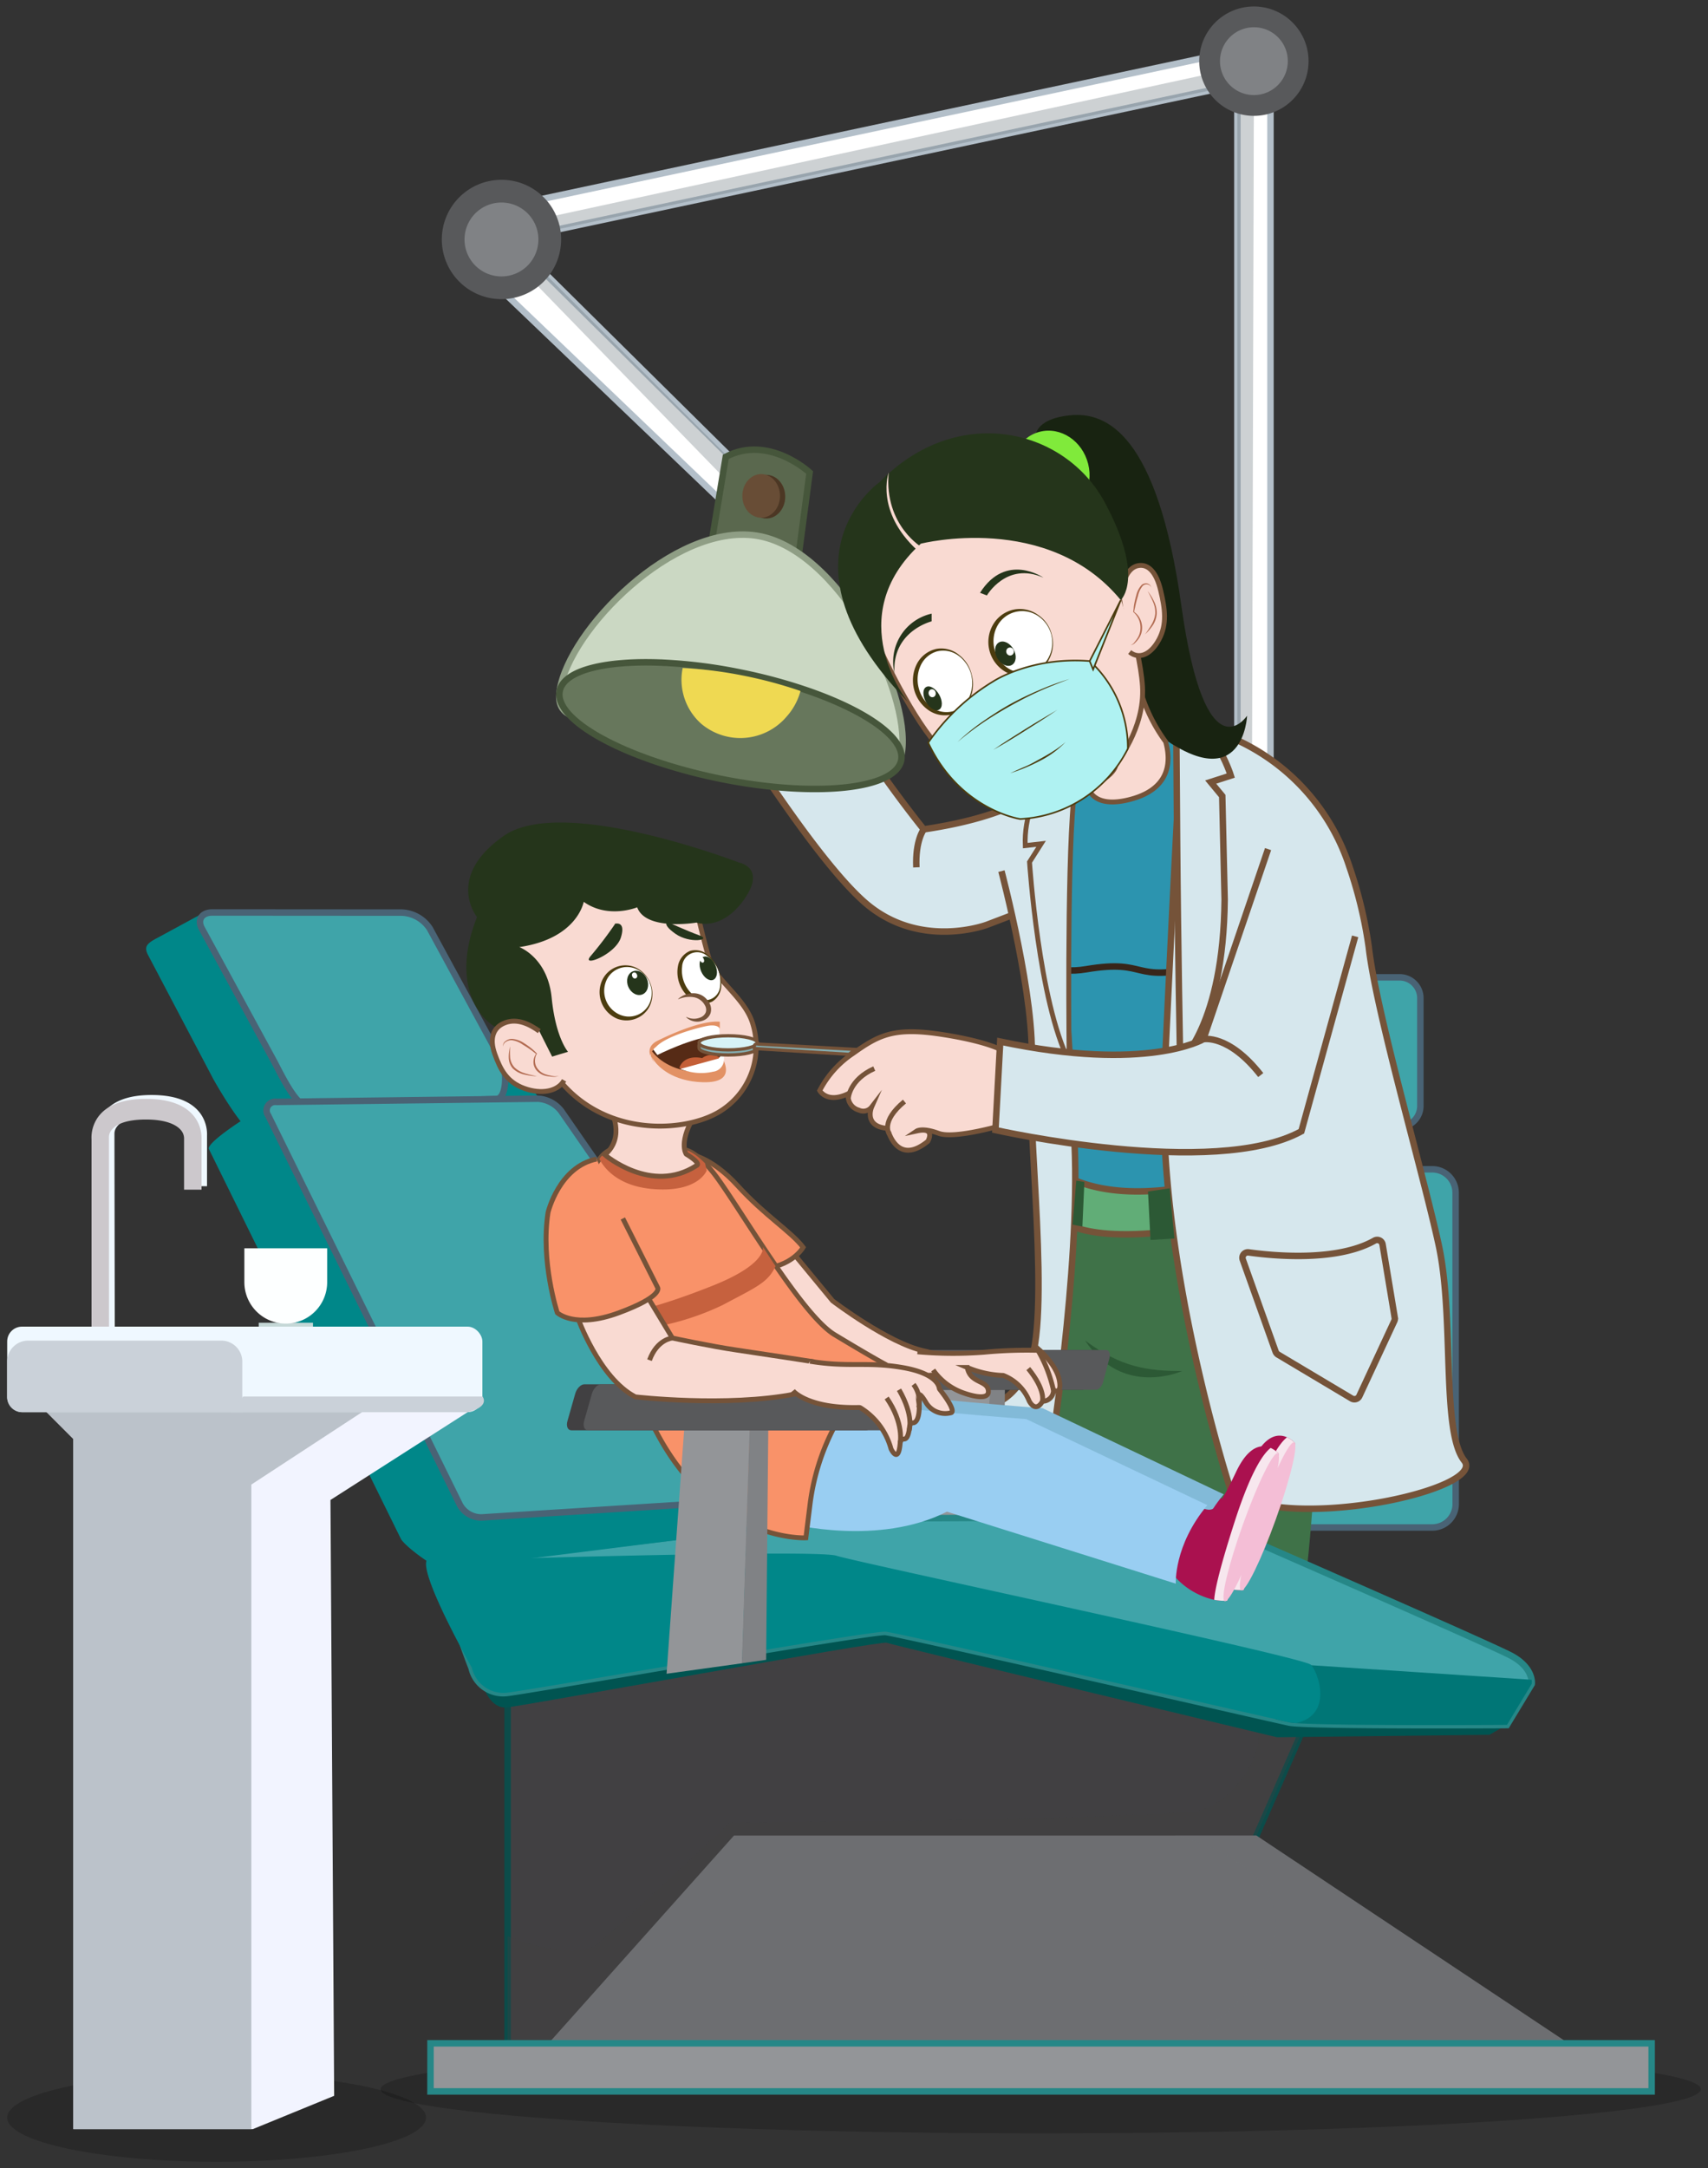 <svg xmlns="http://www.w3.org/2000/svg" width="264" height="335" viewBox="0 0 264 335">
  <rect x="0" y="0" width="264" height="335" fill="#333333" stroke="none"/>
  <defs>
    <style>
      .cls-1 {
        isolation: isolate;
      }

      .cls-2 {
        opacity: 0.2;
      }

      .cls-3, .cls-44 {
        fill: #fff;
      }

      .cls-3 {
        stroke: #b3bfc9;
      }

      .cls-10, .cls-16, .cls-19, .cls-20, .cls-21, .cls-22, .cls-23, .cls-25, .cls-28, .cls-3, .cls-33, .cls-39, .cls-52, .cls-53, .cls-54, .cls-7, .cls-8, .cls-9 {
        stroke-miterlimit: 10;
      }

      .cls-4 {
        fill: #58646d;
      }

      .cls-15, .cls-26, .cls-32, .cls-4 {
        mix-blend-mode: multiply;
      }

      .cls-26, .cls-32, .cls-4 {
        opacity: 0.3;
      }

      .cls-5 {
        fill: #58595b;
      }

      .cls-6 {
        fill: #808285;
      }

      .cls-23, .cls-7 {
        fill: #d6e7ed;
      }

      .cls-19, .cls-20, .cls-22, .cls-23, .cls-39, .cls-53, .cls-54, .cls-7 {
        stroke: #755339;
      }

      .cls-8 {
        fill: #5a684e;
      }

      .cls-10, .cls-8 {
        stroke: #46563b;
      }

      .cls-9 {
        fill: #cbd8c3;
        stroke: #8f9e85;
      }

      .cls-10 {
        fill: #67775c;
      }

      .cls-11 {
        fill: #efd952;
      }

      .cls-12 {
        fill: #4c3724;
      }

      .cls-13 {
        fill: #684d36;
      }

      .cls-14, .cls-15, .cls-33 {
        fill: #939598;
      }

      .cls-15 {
        opacity: 0.4;
      }

      .cls-16, .cls-28 {
        fill: #3fa4a9;
      }

      .cls-16 {
        stroke: #496375;
      }

      .cls-17 {
        fill: #3f7248;
      }

      .cls-18 {
        fill: #2c5935;
      }

      .cls-19 {
        fill: #61ad77;
      }

      .cls-20, .cls-21 {
        fill: #2c94af;
      }

      .cls-21 {
        stroke: #382519;
      }

      .cls-22, .cls-46 {
        fill: #f9dad2;
      }

      .cls-22, .cls-23, .cls-39 {
        stroke-width: 0.75px;
      }

      .cls-24, .cls-25, .cls-26 {
        fill: #414042;
      }

      .cls-25 {
        stroke: #0c4c4a;
      }

      .cls-27 {
        fill: #005451;
      }

      .cls-28, .cls-33 {
        stroke: #268787;
      }

      .cls-29 {
        fill: #007676;
      }

      .cls-30 {
        fill: #008789;
      }

      .cls-31, .cls-32 {
        fill: #6d6e71;
      }

      .cls-34 {
        fill: #aa114f;
      }

      .cls-35 {
        fill: #f7e7ee;
      }

      .cls-36 {
        fill: #f4bed6;
      }

      .cls-37 {
        fill: #82bad8;
      }

      .cls-38 {
        fill: #99cef2;
      }

      .cls-39 {
        fill: #f99269;
      }

      .cls-40 {
        fill: #c6613e;
      }

      .cls-41 {
        fill: #25351b;
      }

      .cls-42 {
        fill: #e29164;
      }

      .cls-43 {
        fill: #562b16;
      }

      .cls-45 {
        fill: #4c3c0f;
      }

      .cls-47 {
        fill: #755339;
      }

      .cls-48 {
        fill: #c45f37;
      }

      .cls-49 {
        fill: #b26b51;
      }

      .cls-50 {
        fill: #182311;
      }

      .cls-51 {
        fill: #80ea3b;
      }

      .cls-52 {
        fill: #aff2f2;
        stroke: #4c3c0f;
        stroke-width: 0.25px;
      }

      .cls-53 {
        fill: #84acaf;
      }

      .cls-53, .cls-54 {
        stroke-width: 0.5px;
      }

      .cls-54 {
        fill: #d7f3f7;
      }

      .cls-55 {
        fill: #eff8ff;
      }

      .cls-56 {
        fill: #ccc8cc;
      }

      .cls-57 {
        fill: #c5d8d7;
      }

      .cls-58 {
        fill: #fdffff;
      }

      .cls-59 {
        fill: #f2f4ff;
      }

      .cls-60 {
        fill: #bbc2ca;
      }

      .cls-61 {
        fill: #cad1d9;
      }
    </style>
  </defs>
  <g class="cls-1">
    <g id="Layer_1" data-name="Layer 1">
      <g>
        <g>
          <ellipse class="cls-2" cx="160.86" cy="322.79" rx="102.03" ry="6.82"/>
          <ellipse class="cls-2" cx="33.48" cy="327.18" rx="32.37" ry="6.82"/>
        </g>
        <g>
          <g>
            <g>
              <g>
                <g>
                  <path class="cls-3" d="M196.37,233.14h-5.11V13.07L78.92,37,118.34,76l-2.79,5.24L73.28,40.79a4.89,4.89,0,0,1,2.37-8.31L196.37,6.75Z"/>
                  <polygon class="cls-4" points="191.26 233.14 191.26 13.07 78.92 36.97 116.29 74.35 115.78 77.79 74.85 35.69 193.82 9.91 193.21 233.14 191.26 233.14"/>
                </g>
                <g>
                  <path class="cls-5" d="M202.26,9.45A8.45,8.45,0,1,1,193.82,1,8.45,8.45,0,0,1,202.26,9.45Z"/>
                  <path class="cls-6" d="M199.05,9.45a5.24,5.24,0,1,1-5.23-5.24A5.23,5.23,0,0,1,199.05,9.45Z"/>
                </g>
                <g>
                  <path class="cls-5" d="M86.73,37a9.22,9.22,0,1,1-9.22-9.22A9.21,9.21,0,0,1,86.73,37Z"/>
                  <path class="cls-6" d="M83.22,37a5.71,5.71,0,1,1-5.71-5.71A5.71,5.71,0,0,1,83.22,37Z"/>
                </g>
                <g>
                  <path class="cls-7" d="M163.32,118.83s-1.5,6.48-20.54,9.31a185.57,185.57,0,0,1-18.86-28.82l-13.2,8.86s14.52,23.94,23,31.29,18.86,3.4,18.86,3.4l6.41-2.45L162.57,125Z"/>
                  <path class="cls-7" d="M142.78,128.14s-1.33,1.72-1.14,5.87"/>
                </g>
              </g>
              <g>
                <path class="cls-8" d="M112.18,70.58,109.81,84.9l13.46,2.25L125.14,73S118.79,67.09,112.18,70.58Z"/>
                <g>
                  <path class="cls-9" d="M139.4,116.22c-1.4,9.42-8.41-5.52-21.12-7.41s-33.17,7.36-31.77-2.06,17.63-25.88,30.34-24S140.8,106.81,139.4,116.22Z"/>
                  <path class="cls-10" d="M111.24,120.3c-14.58-3-25.65-9-24.73-13.55.65-3.22,7.2-4.78,16.17-4.35a78,78,0,0,1,11.88,1.53,80.46,80.46,0,0,1,10.34,2.8c9.11,3.16,15.08,7.38,14.39,10.75C138.37,122,125.81,123.26,111.24,120.3Z"/>
                </g>
                <path class="cls-11" d="M121.59,110.71a9.38,9.38,0,0,1-13.23,1.09,9.09,9.09,0,0,1-2.84-8.59,64.84,64.84,0,0,1,9.74,1.25,67.68,67.68,0,0,1,8.47,2.3A9.69,9.69,0,0,1,121.59,110.71Z"/>
              </g>
              <ellipse class="cls-12" cx="118.46" cy="76.74" rx="2.91" ry="3.37"/>
              <ellipse class="cls-13" cx="117.65" cy="76.62" rx="2.91" ry="3.37"/>
            </g>
            <g>
              <g>
                <g>
                  <rect class="cls-14" x="184.42" y="171.52" width="4.79" height="9.39"/>
                  <rect class="cls-15" x="184.42" y="171.52" width="1.49" height="9.39"/>
                </g>
                <g>
                  <rect class="cls-14" x="209.79" y="171.52" width="4.79" height="9.39"/>
                  <rect class="cls-15" x="209.79" y="171.52" width="1.49" height="9.39"/>
                </g>
              </g>
              <path class="cls-16" d="M219.54,170.84a3.22,3.22,0,0,1-3.15,3.26H182.6a3.21,3.21,0,0,1-3.14-3.25V154.21A3.2,3.2,0,0,1,182.6,151h33.79a3.21,3.21,0,0,1,3.15,3.25Z"/>
              <path class="cls-16" d="M225,232.33a3.62,3.62,0,0,1-3.55,3.67H177.55a3.62,3.62,0,0,1-3.55-3.67v-48a3.62,3.62,0,0,1,3.55-3.67h43.89a3.62,3.62,0,0,1,3.55,3.67Z"/>
            </g>
            <path class="cls-17" d="M204,200.64s.19,33-3.77,54.31l-43.74-5.48s7.89-38.82,4.86-54.27C158.57,181,200.79,190.46,204,200.64Z"/>
            <path class="cls-18" d="M167.72,207.11c5.54,4.16,9.7,4.72,15,4.72C182.69,211.83,173.54,216,167.72,207.11Z"/>
            <path class="cls-19" d="M163.84,188.37s4,4.64,23.57.85l.19-15.73-24.51,3.09Z"/>
            <path class="cls-20" d="M163.84,120.89a7.13,7.13,0,0,1,0-1c.22-2.14,1.44-7.14,8.07-7.88,8.48-.94,13.57,6.41,13.57,6.41L188,167.08l.57,15.08s-15.84,5.09-25.26-1.32l-4.53-52.6Z"/>
            <path class="cls-21" d="M158.55,142.39s-.39,9,9.35,7.36,6.76,2.19,17.69-.4,6-12.92,6-12.92"/>
            <path class="cls-7" d="M154.79,134.59s5.37,20.3,4.62,29.85,3.18,39.59-.47,47-7.4,4.44-9.78,9-1.66-3.63-1.66-3.63-3.89,6.79,5.66,9.68,9.05-.75,9.05-.75,4.77-29.42,3.89-48.9-3.52-51-3.52-51"/>
            <g>
              <path class="cls-22" d="M155.07,162.37s-2.16-1.42-9.52-2.55-9.71.1-13.67,2.92a15.41,15.41,0,0,0-5.18,5.76s1.13,2.07,4.43.47a2.23,2.23,0,0,0,1.6,2.54,1.63,1.63,0,0,0,2-.47s-1.32,3,2.45,3.3c0,0,1.32,6,6.23,2,0,0,1.32-2.26-1.7-1.6,0,0,.85-.57,3.39.37s10.37-1.41,10.37-1.41Z"/>
              <path class="cls-22" d="M131.13,169.63s.19-2.83,4-4.53"/>
              <path class="cls-22" d="M137.45,175.19s-1.42-1.89,2.35-5"/>
            </g>
            <path class="cls-7" d="M182.7,111.75s.31,0,.87.15a32.69,32.69,0,0,1,25,22,66.87,66.87,0,0,1,3,12.48c1.14,10,8.36,34.69,10.81,46s.36,28.76,3.94,33.29-27,11.12-36,4.9c0,0-11.65-35.67-10.33-64.52S182.7,111.75,182.7,111.75Z"/>
            <path class="cls-23" d="M165.54,115s-7.45,6.88-7.07,15.65l2.45-.28-1.79,2.82s1.41,21.59,6.13,30.83c0,0-.38-29.13.66-40.25,0,0,.18-6.7,2.26-8.67S165.54,115,165.54,115Z"/>
            <path class="cls-7" d="M181.82,111.58s0,2.15.12,18.17.47,34.31.47,34.31,6.7-5.65,6.88-25.07l-.37-16-1.79-2.16,3.11-1s-2.74-8.95-9.24-10.46S181.82,111.58,181.82,111.58Z"/>
            <path class="cls-7" d="M193,193.5c3.63.51,13.58,1.5,19.44-1.81a.84.84,0,0,1,1.26.59l1.88,11.31a.82.82,0,0,1-.06.49l-5.41,11.62a.84.84,0,0,1-1.19.37l-11.39-6.79a.92.92,0,0,1-.36-.44l-5.08-14.23A.84.84,0,0,1,193,193.5Z"/>
            <polygon class="cls-18" points="177.44 184.09 177.83 191.58 181.52 191.35 180.79 183.6 177.44 184.09"/>
            <polygon class="cls-18" points="166.36 182.41 165.79 189.21 167.3 189.51 167.61 182.62 166.36 182.41"/>
            <g>
              <g>
                <polygon class="cls-14" points="145.23 210.88 153.13 212.24 152.1 245.82 142.82 247.21 145.23 210.88"/>
                <polygon class="cls-6" points="153.1 212.23 155.34 212.62 155.05 245.36 152.07 245.81 153.1 212.23"/>
              </g>
              <g>
                <path class="cls-24" d="M168.47,213.48c-.18.69-.69,1.25-1.13,1.25H131.11c-.44,0-.65-.56-.47-1.25l1-3.64c.18-.69.68-1.25,1.12-1.25H169c.44,0,.65.56.47,1.25Z"/>
                <path class="cls-5" d="M170.52,213.48c-.18.69-.68,1.25-1.12,1.25H133.17c-.44,0-.66-.56-.48-1.25l.95-3.64c.18-.69.69-1.25,1.13-1.25H171c.44,0,.65.56.48,1.25Z"/>
              </g>
            </g>
            <g>
              <g>
                <polygon class="cls-25" points="78.46 261.51 78.46 322.79 177.01 322.79 201.79 266.31 137.49 249.08 78.46 261.51"/>
                <path class="cls-26" d="M78.46,299.15s10.36,4.18,14,1.12,20.34-18.67,20.34-18.67,68.25-.56,73-2,10.51-8.81,8.32-14.71l6.79,3.44L194.2,283.6l-5.65,39.19H78.46Z"/>
              </g>
              <g>
                <polygon class="cls-14" points="100.43 241.41 81.78 243.22 77.53 233.04 96.17 231.23 100.43 241.41"/>
                <polygon class="cls-15" points="83.71 241.82 82.34 241.93 78.08 231.75 79.46 231.64 83.71 241.82"/>
              </g>
              <g>
                <path class="cls-27" d="M74.7,260.57s1.07,3.43,3.56,3.24,57.83-10.37,58.79-10,60.32,14.6,60.32,14.6l32.85-.38,2.69-1.54-95.29-16.71Z"/>
                <g>
                  <path class="cls-28" d="M74.61,241s-4.41,0-5.37,2.5,3.65,14.21,3.65,14.21a5,5,0,0,0,5.57,3.85c4.61-.58,56.28-9.61,58.4-9.41s59.74,13.44,62.43,14,33.62.38,33.62.38l3.84-6.34s.39-2.5-3.27-4.42-45.91-20.36-45.91-20.36-2.88-1.34-8.26-1.15-50.91.38-50.91.38Z"/>
                  <path class="cls-29" d="M236.75,260.16a2.19,2.19,0,0,0,0-.63l-34.18-2.25s-4.6,6.92-5.44,8.35l2.18.49c2.69.57,33.62.38,33.62.38Z"/>
                  <path class="cls-30" d="M129.3,240.37c-2.87-1-54.32.55-54.69.58h0s-7.72-2.34-8.68.16,7,16.55,7,16.55a5,5,0,0,0,5.57,3.85c4.61-.58,56.28-9.61,58.4-9.41s59.74,13.44,62.43,14c.19,0,.53.07,1,.11,5.76-1.24,3.45-7.8,2.29-9S132.18,241.33,129.3,240.37Z"/>
                </g>
              </g>
              <g>
                <g>
                  <polygon class="cls-14" points="55.92 172.03 51.56 172.33 47.59 162.04 51.95 161.74 55.92 172.03"/>
                  <polygon class="cls-15" points="52.94 172.26 51.56 172.33 47.59 162.04 48.96 161.97 52.94 172.26"/>
                </g>
                <g>
                  <polygon class="cls-14" points="75.97 171.81 71.61 172.12 67.63 161.83 71.99 161.52 75.97 171.81"/>
                  <polygon class="cls-15" points="72.98 172.05 71.61 172.12 67.63 161.83 69 161.76 72.98 172.05"/>
                </g>
              </g>
              <g>
                <path class="cls-30" d="M80.7,166.13c.74,1.36,8.64,10.69,7,10.69l-48.16-1.56c-1.65,0-5.84-7.22-6.59-8.58l-10-19c-.75-1.37-.36-1.88,1.47-2.82l6.83-3.71,21.43,2.53A5.42,5.42,0,0,1,57,146.19Z"/>
                <path class="cls-16" d="M77.62,164.07c.74,1.36.73,5.73-.91,5.73l-29.41,1c-1.65,0-4.18-5.43-4.93-6.8L31.2,143.46c-.75-1.36,0-2.48,1.64-2.48L62.1,141a5.41,5.41,0,0,1,4.34,2.48Z"/>
              </g>
              <g>
                <path class="cls-30" d="M120.91,233.22c.72,1-3.21,3.16-4.48,3.24l-47.73,6c-1.26.08-6.19-3.6-6.75-4.73L32.29,177.54c-.56-1.14,9.17-7.28,10.44-7.29L74,175a5,5,0,0,1,3.62,1.89Z"/>
                <path class="cls-16" d="M126.57,229.21c.72,1,.27,2-1,2l-51.16,3.24a3.78,3.78,0,0,1-3.32-1.94L41.44,172.32a1.33,1.33,0,0,1,1.29-2.07l40.39-.5a4.93,4.93,0,0,1,3.61,1.89Z"/>
              </g>
              <g>
                <polygon class="cls-31" points="253.08 322.79 78.46 322.79 113.45 283.6 194.2 283.6 253.08 322.79"/>
                <path class="cls-32" d="M157.63,322.79s32.6-3.86,38.72-20.85c5.13-14.22-14.76-18.34-14.76-18.34H194.2l58.88,39.19Z"/>
              </g>
              <rect class="cls-33" x="66.54" y="315.7" width="188.75" height="7.43"/>
            </g>
            <g>
              <g>
                <path class="cls-34" d="M200.21,223l-8,22.68a9.37,9.37,0,0,1-2-.15,11.45,11.45,0,0,1-6.63-4.24s1.91-10.77,4.15-10.1,2.59,1.46,5.84-5.39c2-4.25,4.08-4.3,5.36-3.73A3.78,3.78,0,0,1,200.21,223Z"/>
                <path class="cls-35" d="M200.21,223l-8,22.68a9.37,9.37,0,0,1-2-.15c0-1.11.58-4.11,3.19-12.21,2.53-7.81,4.44-10.41,5.53-11.25A3.78,3.78,0,0,1,200.21,223Z"/>
                <ellipse class="cls-36" cx="195.94" cy="234.29" rx="12.13" ry="1.35" transform="translate(-90.77 339.57) rotate(-70.26)"/>
              </g>
              <path class="cls-37" d="M124.64,233.73s13.65,3.54,24.26-1.85L184.26,243s-.33-5.89,4.89-12.12l-28-13.31s-18.69-1.34-32-3.2S124.64,233.73,124.64,233.73Z"/>
            </g>
            <g>
              <g>
                <path class="cls-34" d="M197.68,224.64l-8,22.68a8.87,8.87,0,0,1-2-.14,11.5,11.5,0,0,1-6.63-4.24s1.91-10.78,4.16-10.11,2.58,1.46,5.83-5.38c2-4.25,4.09-4.31,5.36-3.74A3.94,3.94,0,0,1,197.68,224.64Z"/>
                <path class="cls-35" d="M197.68,224.64l-8,22.68a8.87,8.87,0,0,1-2-.14c.05-1.11.58-4.11,3.2-12.21,2.53-7.82,4.43-10.42,5.52-11.26A3.94,3.94,0,0,1,197.68,224.64Z"/>
                <ellipse class="cls-36" cx="193.41" cy="235.97" rx="12.13" ry="1.35" transform="translate(-94.03 338.3) rotate(-70.26)"/>
              </g>
              <path class="cls-38" d="M122.12,235.42s13.64,3.53,24.25-1.86l35.37,11.12s-.34-5.9,4.88-12.13l-28-13.3s-18.69-1.35-32-3.2S122.12,235.42,122.12,235.42Z"/>
            </g>
            <path class="cls-22" d="M121.87,192.72l6.82,8.26s8.59,6.56,14.14,7.74,2.78,3.37,2.78,3.37l-1.18.34-5.89.42s-16.08-3.12-21-12.21S118.75,191,121.87,192.72Z"/>
            <path class="cls-39" d="M106.46,178.32s3.36.26,7.57,4.89,8.26,7.07,10.11,9.51c0,0-1.77,3.12-6.65,3.29s-13-3.71-13-3.71l-1.1-9.51,3.29-2.78-.65-1.74"/>
            <path class="cls-39" d="M136.6,210.66a35.08,35.08,0,0,0-11.37,21.56l-.67,5.38s-14,.76-23-16.16a190.49,190.49,0,0,1-13-30.06s1.16-8.58,4.12-12.32A4.12,4.12,0,0,1,95,177.4a29.42,29.42,0,0,1,10.19.25s1.2-.54,3.79,2.09c.32.32.65.68,1,1.11,3.29,3.87,13.56,22.06,19,25.35S136.6,210.66,136.6,210.66Z"/>
            <path class="cls-40" d="M117.91,192.64s.76,2.61-7.75,6-12.46,4-12.46,4l2,2.61a40.62,40.62,0,0,0,12-3.62c5.22-2.78,7-3.46,8.17-6Z"/>
            <path class="cls-40" d="M109.23,180.85s-1.26,3.45-8.33,2.86c-5.54-.46-7.62-3.4-8.26-4.65A4.12,4.12,0,0,1,95,177.4a29.42,29.42,0,0,1,10.19.25s1.2-.54,3.79,2.09Z"/>
            <g>
              <path class="cls-22" d="M144.24,211.67a9.55,9.55,0,0,0,4.82,3.59s3.82,1.41,3.71-.33-2.81-1.13-3.26-3.65a15.63,15.63,0,0,0,5.56,1.23,7.06,7.06,0,0,1,4,3.93s.95,2,2.07.06a1.68,1.68,0,0,0,1.69-1.74s1.35.84.9-1.52-3-4.6-3-4.6a70,70,0,0,0-8.59.28,62.18,62.18,0,0,1-10.33-.06"/>
              <path class="cls-22" d="M161.13,216.5s.51-1.74-2.19-5.05"/>
              <path class="cls-22" d="M162.82,214.76a21.34,21.34,0,0,0-2.42-6.18"/>
            </g>
            <g>
              <path class="cls-22" d="M94.39,171.42s2.35,4.27-.9,7c0,0,7.18,6.18,14.14,1.68,0,0,1-.22-1.57-1.79,0,0-1.34-1.91,1.57-6.4S94.39,171.42,94.39,171.42Z"/>
              <g>
                <path class="cls-22" d="M108.1,142.37s.71,3.07,1.56,6,5.47,5.85,6.65,9.68a11.8,11.8,0,0,1-4.93,13.6c-5.68,3.62-20.21,4.42-27-7.87s-7.79-16.51-7.79-16.51l1.9-6s2.61-8,15.91-7.62S108.1,142.37,108.1,142.37Z"/>
                <path class="cls-41" d="M80.27,146.33s4.38,1.6,5,7.83,2.53,8.35,2.53,8.35l-1.35.4-2.19.68a6.74,6.74,0,0,0-5.39-4.13c-4-.33-9.6-6.57-5.14-17.77,0,0-5-6.14,4.13-12.54s36.37,4.12,36.37,4.12,4.3.76.76,5.73-7.33,3.54-7.33,3.54-7.83,1.34-9.17-2.36c0,0-4.47,1.85-8.26-.84C90.2,139.34,89.28,145,80.27,146.33Z"/>
                <g>
                  <path class="cls-42" d="M100.52,163.08l.74,1c.48.63,2.6,3,7.39,3.13,5.51.13,3.11-3.58,2.61-4.59l-.17-1.52s-2.75-1.58-7.47-.4-2.51,3.39-2.51,3.39"/>
                  <path class="cls-43" d="M100.77,162.41l.11.15c.48.63,2.6,3,7.39,3.13,5.51.13,3.11-3.58,2.61-4.59l-.17-1.51s-.63-.3-5.35.88-4.63,2.11-4.63,2.11"/>
                  <g>
                    <g>
                      <ellipse class="cls-44" cx="97.02" cy="153.27" rx="3.71" ry="3.92" transform="translate(-52.95 51.23) rotate(-23.43)"/>
                      <path class="cls-45" d="M100.46,151.78a4.42,4.42,0,0,1,.21,3,3.86,3.86,0,0,1-2,2.43,4,4,0,0,1-3.28.18A4.44,4.44,0,0,1,93,151.63a4,4,0,0,1,2.38-2.27,3.88,3.88,0,0,1,3.1.24A4.43,4.43,0,0,1,100.46,151.78Zm-.07,0a4,4,0,0,0-2-2.05,3.49,3.49,0,0,0-4.79,2.09,4,4,0,0,0,2.13,4.92,3.51,3.51,0,0,0,4.8-2.06A4,4,0,0,0,100.39,151.81Z"/>
                    </g>
                    <ellipse class="cls-41" cx="98.56" cy="151.85" rx="1.56" ry="1.93" transform="translate(-52.26 51.72) rotate(-23.43)"/>
                    <ellipse class="cls-44" cx="97.5" cy="150.57" rx="0.39" ry="0.48" transform="matrix(0.92, -0.4, 0.4, 0.92, -51.84, 51.19)"/>
                  </g>
                  <g>
                    <g>
                      <ellipse class="cls-44" cx="108.36" cy="150.84" rx="2.84" ry="3.92" transform="translate(-51.05 55.54) rotate(-23.43)"/>
                      <path class="cls-45" d="M111,149.69a5.55,5.55,0,0,1,.48,2.64,2.91,2.91,0,0,1-1.42,2.43,3.09,3.09,0,0,1-3-.25,5.13,5.13,0,0,1-2.27-5.24,3.11,3.11,0,0,1,1.87-2.35,2.9,2.9,0,0,1,2.74.62A5.45,5.45,0,0,1,111,149.69Zm-.06,0a4.88,4.88,0,0,0-1.64-2,2.34,2.34,0,0,0-3.87,1.69,4.94,4.94,0,0,0,.39,2.57,4.88,4.88,0,0,0,1.61,2,2.33,2.33,0,0,0,3.88-1.67A4.89,4.89,0,0,0,110.94,149.72Z"/>
                    </g>
                    <ellipse class="cls-41" cx="109.48" cy="149.6" rx="1.2" ry="1.93" transform="translate(-50.46 55.88) rotate(-23.43)"/>
                    <ellipse class="cls-44" cx="108.51" cy="148.27" rx="0.3" ry="0.48" transform="translate(-50.02 55.38) rotate(-23.43)"/>
                  </g>
                  <g>
                    <path class="cls-46" d="M104.86,154.37s2.65-1.27,4,.63-1.22,3-2.78,2.15"/>
                    <path class="cls-47" d="M104.84,154.33a3.52,3.52,0,0,1,2.4-.87,2.73,2.73,0,0,1,1.39.41,3.16,3.16,0,0,1,1,1.07,2,2,0,0,1,.17,1.67,1.89,1.89,0,0,1-1.19,1.09,2.44,2.44,0,0,1-2.53-.52l0-.07a2.58,2.58,0,0,0,2.25.06,1.42,1.42,0,0,0,.77-.79,1.34,1.34,0,0,0-.16-1.08,2.43,2.43,0,0,0-1.84-1.25,4.41,4.41,0,0,0-2.29.35Z"/>
                  </g>
                  <path class="cls-44" d="M100.86,162l.75,1s5.6-2.82,9.1-2.95l0,.38s.92-.25.29-2c0,0-1.14-1.13-5.68,1.1C105.28,159.55,101.7,160.3,100.86,162Z"/>
                  <path class="cls-42" d="M100.52,163.08s-.67-1.39,1.09-2.27,6.78-3.2,9.65-2.95l0,1.06s-.3-.76-2.11-.38-6.23,1.6-7.74,3.2A2.35,2.35,0,0,0,100.52,163.08Z"/>
                  <path class="cls-48" d="M105,165s.51-2.11,3.54-1.52a2.28,2.28,0,0,1,2.81,0S109.53,167,105,165Z"/>
                  <path class="cls-44" d="M105.14,165.16l5.93-1.62.61-.77a1.91,1.91,0,0,1-1.46,2.81,8.13,8.13,0,0,1-4.38-.2"/>
                  <path class="cls-41" d="M95.13,142.66a59.07,59.07,0,0,1-3.79,5c-1.73,1.94,3.79-.12,4.63-2.82s-1-2.1-1-2.1"/>
                  <path class="cls-41" d="M103.17,142.44s2.92,1.36,4.93,2.08-1.49,1.33-3.72-.26-1.12-1.86-1.12-1.86"/>
                </g>
                <g>
                  <path class="cls-22" d="M83.36,159.32c-1.5-1.08-3.37-2-5.24-1.32s-2.52,2.4-1.64,4.85,1.87,4.33,4.53,5.3,5.2.5,6.18-1.23"/>
                  <path class="cls-49" d="M86.38,166.21a1.68,1.68,0,0,1-1,.15,7.32,7.32,0,0,1-.94-.12,2.68,2.68,0,0,1-1.54-.9,2,2,0,0,1-.42-1.57,2.34,2.34,0,0,1,.37-.94l-.53-.42a15.72,15.72,0,0,0-1.5-1,3.78,3.78,0,0,0-1.68-.69,1.46,1.46,0,0,0-.91.23.81.81,0,0,0-.44.74.76.76,0,0,1,.35-.83,1.56,1.56,0,0,1,1-.35,3.84,3.84,0,0,1,1.86.66,11.42,11.42,0,0,1,1.47,1.09c.15.14.3.28.44.43a.46.46,0,0,1,.07.07c0,.06,0,.11-.07.17a2.38,2.38,0,0,0-.22.85,2,2,0,0,0,.46,1.4,2.5,2.5,0,0,0,1.35.86,6.26,6.26,0,0,0,.88.2A1.8,1.8,0,0,0,86.38,166.21Zm-5.31-.4c.61.2,1.27.33,1.93.48a10.66,10.66,0,0,1-2-.28,3.71,3.71,0,0,1-1.72-.91,2.58,2.58,0,0,1-.65-1.65,6,6,0,0,1,.22-1.78,12.44,12.44,0,0,0,0,1.73,2.68,2.68,0,0,0,.67,1.51A3.87,3.87,0,0,0,81.07,165.81Z"/>
                </g>
              </g>
            </g>
            <g>
              <g>
                <polygon class="cls-14" points="106.06 216.53 116 218.11 114.71 256.98 103.03 258.6 106.06 216.53"/>
                <polygon class="cls-6" points="115.96 218.1 118.77 218.55 118.42 256.45 114.67 256.98 115.96 218.1"/>
              </g>
              <g>
                <path class="cls-24" d="M135.29,219.55c-.22.79-.86,1.44-1.42,1.44H88.31c-.56,0-.83-.65-.6-1.44l1.2-4.22c.22-.8.86-1.45,1.41-1.45h45.57c.56,0,.82.65.6,1.45Z"/>
                <path class="cls-5" d="M137.88,219.55c-.23.79-.87,1.44-1.42,1.44H90.89c-.55,0-.82-.65-.6-1.44l1.2-4.22c.23-.8.86-1.45,1.42-1.45h45.56c.56,0,.83.65.6,1.45Z"/>
              </g>
            </g>
            <g>
              <path class="cls-22" d="M89.28,203.53s3.31,9.38,8.92,12.29c0,0,14.09,1.63,24.7-.44l6.68.05-3.92-5.05s-8-1.24-11.85-1.8-9.88-1.85-9.88-1.85l-3.76-6.23S97.53,202.8,89.28,203.53Z"/>
              <g>
                <path class="cls-22" d="M122.57,214.87s2.21,2.77,10.17,2.59a.47.47,0,0,1,.3.08,10.75,10.75,0,0,1,4.68,6.31s1.16,2.5,1.42-.94a.59.59,0,0,1,.59-.57c.33,0,.71-.33.87-2a.54.54,0,0,1,.49-.5c.42,0,1-.47,1-2.62a.49.49,0,0,0,0-.12h0c-.11-.56-.56-3.07,1-.46a3.46,3.46,0,0,0,3.88,1.64s1.1,0-1.69-3.58a.47.47,0,0,1-.11-.25c-.08-.48-.67-2.26-5.5-3.13-5.61-1-8.42,0-14.48-1"/>
                <path class="cls-22" d="M139.14,222.91s.62-3-2.09-6.92"/>
                <path class="cls-22" d="M140.52,221s.8-2.19-1.56-6.28"/>
                <path class="cls-22" d="M142,217.48a4.39,4.39,0,0,0-.8-3.58"/>
              </g>
              <path class="cls-22" d="M103.93,206.73s-2.36.17-3.54,3.42"/>
            </g>
            <path class="cls-39" d="M96.27,188.26l5.39,10.7s.84,1.34-6,3.87-9.52,0-9.52,0-2.61-7.92-1.43-15.5c0,0,1.69-7.07,7.5-8.25"/>
            <g>
              <path class="cls-50" d="M160.05,67.55s-.3-2.79,5.3-3.38,13.53,2.74,17.25,29.41,10.16,17,10.16,17-.52,12.58-13.43,3.12-12.07-39.2-17-42.47-1.78-3.79-1.78-3.79"/>
              <ellipse class="cls-51" cx="162.34" cy="73.13" rx="6.03" ry="6.63" transform="translate(-12.95 41.91) rotate(-14.15)"/>
              <g>
                <path class="cls-22" d="M168.09,121.28s.35,3.7,6.23,2.32,6.93-5.13,5.85-9a25.24,25.24,0,0,1-4.36-9.71C174.91,99.63,164.13,116,168.09,121.28Z"/>
                <g>
                  <path class="cls-22" d="M135.21,98.46s4.21,9.73,8.68,15.51,10.79,12.73,20,9.54,8.54-5.46,8.54-5.46,4.56-5.43,4.16-12S172,87.44,172,87.44s-5.81-15-15.25-13.85-22.13,13.65-22.13,13.65Z"/>
                  <g>
                    <g>
                      <g>
                        <g>
                          <ellipse class="cls-44" cx="158.09" cy="99.21" rx="4.59" ry="4.84" transform="translate(-19.46 41.66) rotate(-14.15)"/>
                          <path class="cls-45" d="M162.57,98.08a5.07,5.07,0,0,1-.36,3.66,4.77,4.77,0,0,1-2.85,2.51,4.87,4.87,0,0,1-4-.48,5.34,5.34,0,0,1-1.84-7.31,4.86,4.86,0,0,1,3.25-2.29,4.81,4.81,0,0,1,3.7.85A5.06,5.06,0,0,1,162.57,98.08Zm-.07,0a5,5,0,0,0-2.08-2.93,4.37,4.37,0,0,0-6.29,1.6,5,5,0,0,0,1.63,6.46,4.36,4.36,0,0,0,6.3-1.58A4.92,4.92,0,0,0,162.5,98.1Z"/>
                        </g>
                        <ellipse class="cls-41" cx="155.4" cy="101" rx="1.43" ry="2.01" transform="translate(-29.68 91.23) rotate(-30)"/>
                        <ellipse class="cls-44" cx="156.12" cy="100.65" rx="0.59" ry="0.62" transform="translate(-19.87 41.23) rotate(-14.15)"/>
                      </g>
                      <g>
                        <g>
                          <ellipse class="cls-44" cx="146.04" cy="105.29" rx="4.24" ry="4.84" transform="translate(-21.31 38.9) rotate(-14.15)"/>
                          <path class="cls-45" d="M150.19,104.24a5.39,5.39,0,0,1-.22,3.56,4.33,4.33,0,0,1-2.66,2.53,4.4,4.4,0,0,1-3.8-.61,5.61,5.61,0,0,1-1.8-7.13,4.48,4.48,0,0,1,3.06-2.34,4.32,4.32,0,0,1,3.54,1A5.28,5.28,0,0,1,150.19,104.24Zm-.07,0a5.24,5.24,0,0,0-1.91-2.89,4,4,0,0,0-3.34-.72,4,4,0,0,0-2.58,2.22,5.15,5.15,0,0,0-.29,3.44,5.21,5.21,0,0,0,1.89,2.89,3.83,3.83,0,0,0,5.92-1.48A5.28,5.28,0,0,0,150.12,104.26Z"/>
                        </g>
                        <ellipse class="cls-41" cx="143.58" cy="107.47" rx="1.16" ry="2.01" transform="matrix(0.87, -0.5, 0.5, 0.87, -34.5, 86.19)"/>
                        <ellipse class="cls-44" cx="144.08" cy="107.1" rx="0.55" ry="0.62" transform="translate(-21.81 38.48) rotate(-14.15)"/>
                      </g>
                    </g>
                    <path class="cls-52" d="M143.47,114.75a32.72,32.72,0,0,1,10-9.44s5.8-3.89,15-3.17a18.26,18.26,0,0,1,5.86,13.53,19.76,19.76,0,0,1-16.64,10.87S148.37,125.18,143.47,114.75Z"/>
                    <g>
                      <path class="cls-45" d="M148,114.65a31.85,31.85,0,0,1,3.88-3.16c1.37-.95,2.77-1.86,4.23-2.68a49.27,49.27,0,0,1,4.51-2.18,41.12,41.12,0,0,1,4.69-1.72c-1.56.59-3.11,1.19-4.63,1.87s-3,1.44-4.45,2.25-2.88,1.67-4.26,2.6A48.26,48.26,0,0,0,148,114.65Z"/>
                      <path class="cls-45" d="M153.53,115.85c1.61-1.12,3.25-2.14,4.9-3.18s3.32-2,5-3c-1.6,1.11-3.25,2.14-4.9,3.18S155.24,114.91,153.53,115.85Z"/>
                      <path class="cls-45" d="M156.13,119.47c.76-.34,1.5-.69,2.25-1s1.48-.72,2.2-1.12,1.44-.79,2.13-1.24a15.61,15.61,0,0,0,2-1.47,14.74,14.74,0,0,1-4,2.93A28.28,28.28,0,0,1,156.13,119.47Z"/>
                    </g>
                    <g>
                      <path class="cls-22" d="M173.25,91.39c.42-1.84,1.14-3.73,2.69-4s2.79,1,3.46,3.84,1,5.18-.23,7.52-3.06,3.21-4.56,2"/>
                      <path class="cls-49" d="M174.78,99.66a1,1,0,0,0,.68-.36,4,4,0,0,0,.54-.62,2.86,2.86,0,0,0,.53-1.67,3.11,3.11,0,0,0-.51-1.74,2.7,2.7,0,0,0-.71-.72c0-.23.08-.46.13-.69a17.64,17.64,0,0,1,.45-1.77,3.65,3.65,0,0,1,.72-1.55.84.84,0,0,1,.7-.25.77.77,0,0,1,.65.49.84.84,0,0,0-.64-.63,1,1,0,0,0-.84.21,3.47,3.47,0,0,0-.85,1.62,12.27,12.27,0,0,0-.39,1.82c0,.22-.05.44-.07.65a.41.41,0,0,1,0,.11l.13.12a3,3,0,0,1,.56.71,3.11,3.11,0,0,1,.42,1.6,2.94,2.94,0,0,1-.43,1.55,6,6,0,0,1-.47.65A1.13,1.13,0,0,1,174.78,99.66ZM178,96.48A17.34,17.34,0,0,1,177,98a8,8,0,0,0,1.16-1.35,3.76,3.76,0,0,0,.63-1.78,3.92,3.92,0,0,0-.41-1.94,7.89,7.89,0,0,0-1-1.61,15,15,0,0,1,.85,1.7,4,4,0,0,1,.33,1.81A4.2,4.2,0,0,1,178,96.48Z"/>
                    </g>
                  </g>
                </g>
              </g>
              <polygon class="cls-52" points="168.43 102.14 173.23 92.73 168.96 103.44 168.43 102.14"/>
              <path class="cls-41" d="M152.54,92s3.05-5.28,8.74-2.75c0,0-5.79-4-9.8,2.34Z"/>
              <path class="cls-41" d="M144,96s-6.15,1.51-5.74,8A7.61,7.61,0,0,1,144,94.81Z"/>
              <path class="cls-41" d="M142.33,84s19.65-5,30.9,8.71c0,0,3.8-3.35-2.42-15S147.92,62.27,136,74.45c0,0-17.09,11.9,4.33,34C140.28,108.42,129.88,95.36,142.33,84Z"/>
              <path class="cls-46" d="M142.63,84.66s-6-3.4-5.27-11.66c0,0-2.15,5.94,4.4,12Z"/>
            </g>
            <g>
              <g>
                <path class="cls-53" d="M117.07,161.91c0,.6-2,1.09-4.51,1.09s-4.51-.49-4.51-1.09-.53-1.27,4.68-1.32S117.07,161.31,117.07,161.91Z"/>
                <ellipse class="cls-54" cx="112.56" cy="161.12" rx="4.51" ry="1.09"/>
              </g>
              <path class="cls-53" d="M116.6,162l14.62.9,1-.76-15.07-.83S116.47,161.08,116.6,162Z"/>
            </g>
            <path class="cls-7" d="M196,131.19l-10,29.37s-8.68,5.17-31.4.37l-.74,13.67s33.8,7.58,47.29.19l8.31-30.12"/>
            <path class="cls-7" d="M186,160.56s3.88-.83,8.87,5.54"/>
          </g>
          <g>
            <g>
              <path class="cls-55" d="M17.74,205.42l-2.7-1V175.49A5.37,5.37,0,0,1,16,172c1.34-1.87,3.84-2.82,7.42-2.82s6.11.94,7.51,2.8A5.54,5.54,0,0,1,32,175.46v7.81h-2.7v-8a2,2,0,0,0-.47-1.18c-.5-.62-1.88-1.66-5.43-1.66s-4.84,1-5.31,1.63a1.76,1.76,0,0,0-.4,1.14l0,.16,0,1.11Zm0-30.28Z"/>
              <path class="cls-56" d="M16.85,205h-2.7V176.07a5.44,5.44,0,0,1,1-3.47c1.34-1.87,3.84-2.82,7.42-2.82s6.11.95,7.51,2.81A5.47,5.47,0,0,1,31.15,176v7.81h-2.7v-8a2,2,0,0,0-.47-1.18c-.5-.62-1.88-1.66-5.43-1.66s-4.84,1-5.31,1.63a1.76,1.76,0,0,0-.4,1.14l0,.16,0,.08Zm0-29.27Z"/>
            </g>
            <g>
              <g>
                <rect class="cls-57" x="39.99" y="204.37" width="8.39" height="0.76"/>
                <path class="cls-58" d="M37.77,192.87h12.8a0,0,0,0,1,0,0v5.23a6.4,6.4,0,0,1-6.4,6.4h0a6.4,6.4,0,0,1-6.4-6.4v-5.23a0,0,0,0,1,0,0Z"/>
              </g>
              <polygon class="cls-59" points="51.08 231.75 51.65 323.81 39.07 328.96 11.34 328.96 11.34 222.32 4.77 215.74 71.95 215.74 72.27 218.19 51.08 231.75"/>
              <polygon class="cls-60" points="59.69 215.74 38.85 229.37 38.85 328.96 11.34 328.96 11.34 222.32 4.77 215.74 59.69 215.74"/>
              <rect class="cls-55" x="1.11" y="204.97" width="73.45" height="13.21" rx="2.29"/>
              <path class="cls-61" d="M37.45,210.37v7.82H3.4a2.3,2.3,0,0,1-2.29-2.29v-5.53a3.24,3.24,0,0,1,3.24-3.24H34.21A3.24,3.24,0,0,1,37.45,210.37Z"/>
              <path class="cls-61" d="M37.58,215.77h37s1.27,1.53-2.29,2.42H35.67Z"/>
            </g>
          </g>
        </g>
      </g>
    </g>
  </g>
</svg>
